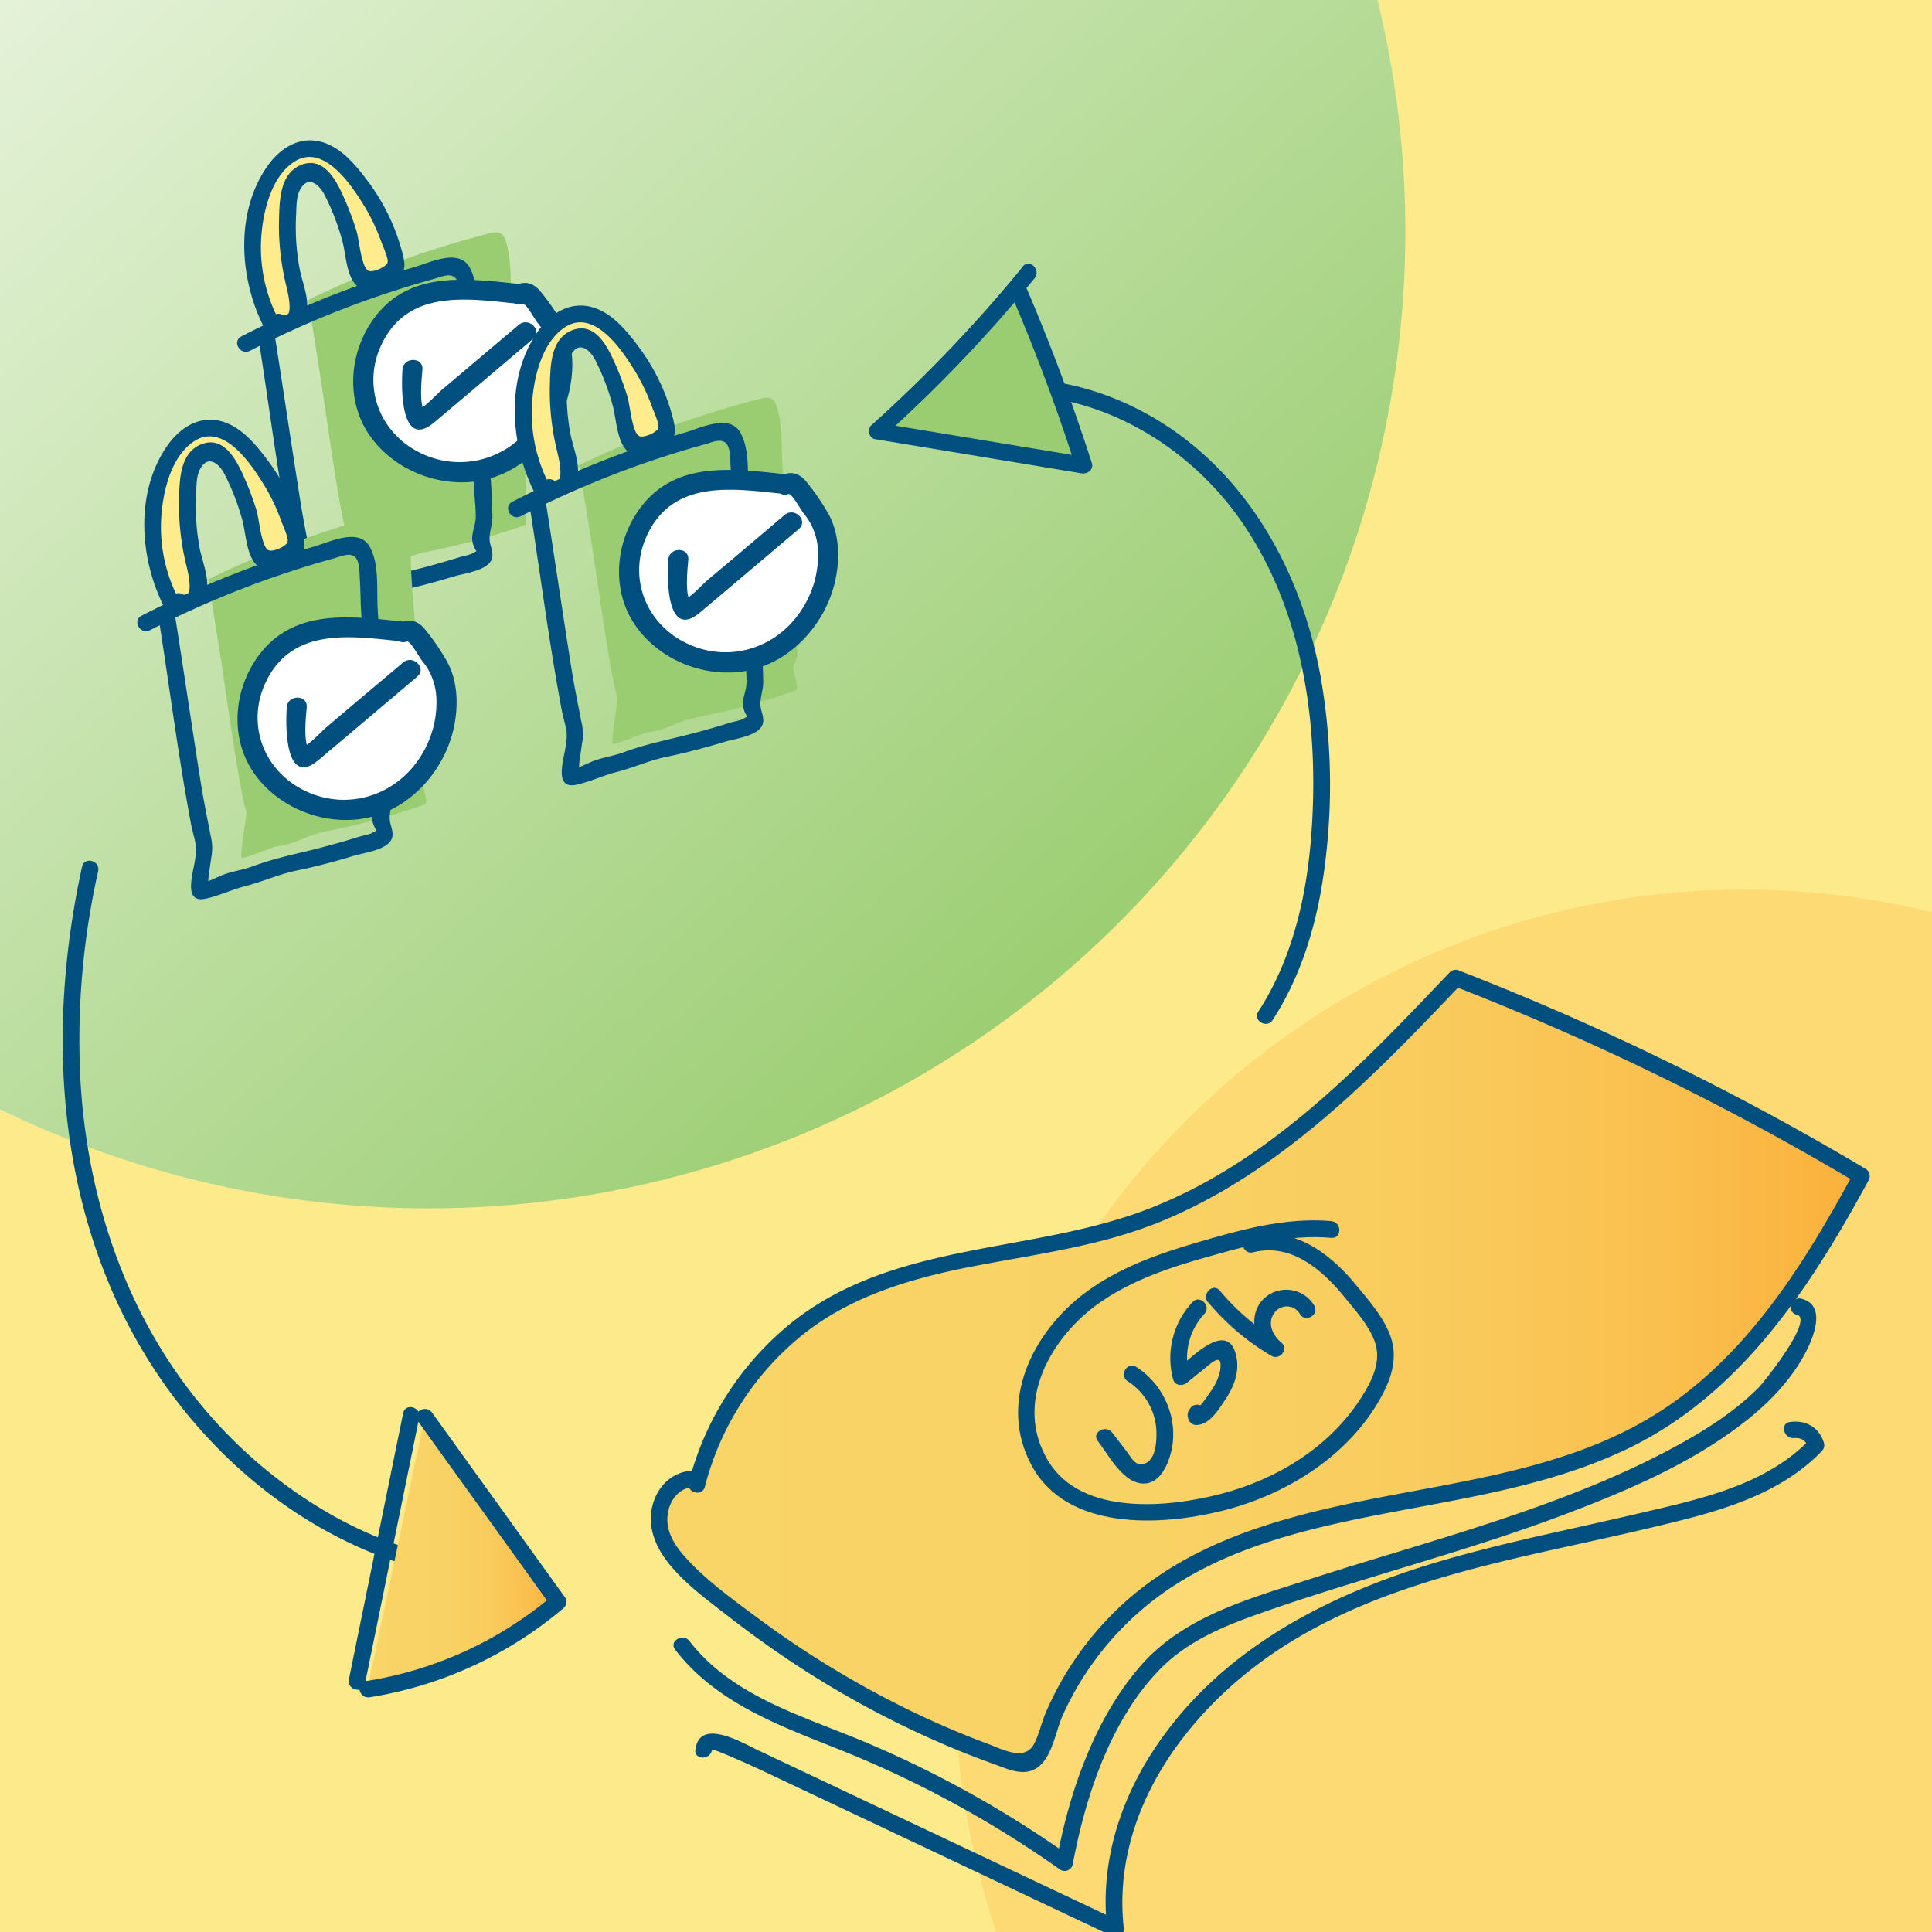 <svg xmlns="http://www.w3.org/2000/svg" xmlns:xlink="http://www.w3.org/1999/xlink" viewBox="0 0 580 580"><defs><style>.cls-1{fill:none;}.cls-2{isolation:isolate;}.cls-3{clip-path:url(#clip-path);}.cls-4{fill:#fdea8b;}.cls-5{fill:#fbb03b;opacity:0.28;}.cls-6{opacity:0.98;mix-blend-mode:multiply;fill:url(#linear-gradient);}.cls-7{fill:#9acd72;}.cls-8{fill:url(#linear-gradient-2);}.cls-9{fill:#004f7f;}.cls-10{fill:#ffec8d;}.cls-11{fill:url(#linear-gradient-3);}.cls-12{fill:#fff;}</style><clipPath id="clip-path"><rect class="cls-1" width="580" height="580"/></clipPath><linearGradient id="linear-gradient" x1="3592.6" y1="-2033.55" x2="4179.04" y2="-2033.55" gradientTransform="translate(-1904.88 -3816.3) rotate(90)" gradientUnits="userSpaceOnUse"><stop offset="0" stop-color="#fff"/><stop offset="1" stop-color="#9acd72"/></linearGradient><linearGradient id="linear-gradient-2" x1="197.8" y1="411.53" x2="558.81" y2="411.53" gradientUnits="userSpaceOnUse"><stop offset="0" stop-color="#f9d467"/><stop offset="0.41" stop-color="#f9d265"/><stop offset="0.65" stop-color="#f9cb5c"/><stop offset="0.83" stop-color="#fac04f"/><stop offset="1" stop-color="#fbb03b"/><stop offset="1" stop-color="#fbb03b"/></linearGradient><linearGradient id="linear-gradient-3" x1="110.31" y1="466.19" x2="167.51" y2="466.19" xlink:href="#linear-gradient-2"/></defs><title>iiLAB -U1-concepts-07-AFTER EMERGENCY</title><g class="cls-2"><g id="Layer_2" data-name="Layer 2"><g class="cls-3"><rect class="cls-4" width="580" height="580"/><circle class="cls-5" cx="523.58" cy="504.05" r="236.99" transform="translate(-122.59 836.69) rotate(-71.15)"/><circle class="cls-6" cx="128.67" cy="69.52" r="293.22" transform="translate(-13.15 105.23) rotate(-42.51)"/><path class="cls-7" d="M86.39,93.13a287.23,287.23,0,0,1,60.23-23c1.26-.33,2.68-0.63,3.73,0a3.63,3.63,0,0,1,1.49,2.24c1.35,4.23,1.45,8.79,1.54,13.3,0.21,10.06,4.4,49.76,4.61,59.82a6.84,6.84,0,0,1-1,4.44c-0.88,1.17,2,7.17.55,7.7a217.49,217.49,0,0,1-27.93,7.74c-8.46,1.48-8.62,3.57-17.07,5-0.7.12-9.29,3.57-9.92,3.34-0.84-.3,1.65-13.31,1.33-14.09-1.82-4.46-6.58-38.94-7.34-43.74L92.6,90.33"/><path class="cls-8" d="M209.21,445.63A87.37,87.37,0,0,1,252.86,390c26.47-13.88,58.11-13.15,86.49-22.53,39.17-12.94,69.24-43.93,97.65-73.84A801.87,801.87,0,0,1,558.81,353c-15.54,28.76-33.89,57.62-61.86,74.53-45.9,27.74-108.67,18-151.49,50.25a92.75,92.75,0,0,0-32.14,45.05c-0.8,2.46-1.76,5.26-4.14,6.26-1.89.79-4,.16-6-0.5A285.78,285.78,0,0,1,210,475.05c-5.19-4.44-10.5-9.51-12-16.18s3-15,9.86-14.82"/><path class="cls-9" d="M211.62,446.3a86,86,0,0,1,27.93-44.43c14.88-12.52,33.5-18,52.26-21.65s38-6,55.93-13.21c16.66-6.7,31.73-16.54,45.61-27.85,16.33-13.31,30.94-28.56,45.43-43.8l-2.43.64a808.66,808.66,0,0,1,121.22,59.17l-0.9-3.42c-14.56,26.88-31.49,54.36-57.57,71.49-24.6,16.16-54.4,20.47-82.72,25.89-27,5.17-54.86,11.77-76.44,29.89a95,95,0,0,0-25.94,35c-1.3,3-2,6.43-3.49,9.36-2.72,5.52-9.52,1.79-13.9.16q-11.75-4.38-23.05-9.86a288,288,0,0,1-46.15-28c-7.34-5.45-15.23-11.12-21.41-17.9-3-3.25-5.82-7.39-5.66-12,0.14-4.34,2.9-9.07,7.61-9.3,3.2-.16,3.22-5.16,0-5-5.69.28-10,4.09-11.75,9.42-2.13,6.32.11,12.61,4,17.72,5,6.58,12.21,11.75,18.7,16.8q10.41,8.11,21.49,15.3A286.15,286.15,0,0,0,286.49,525q5.95,2.46,12,4.63c3.28,1.17,7.08,3,10.63,2.09,6.5-1.72,7.51-11.38,9.83-16.56a90.87,90.87,0,0,1,33.34-39.06c13.5-8.76,28.86-13.91,44.41-17.67,30.57-7.39,62.79-9.68,91.54-23.33,34.13-16.21,55.31-48.61,72.74-80.78a2.55,2.55,0,0,0-.9-3.42,816.37,816.37,0,0,0-122.41-59.67,2.45,2.45,0,0,0-2.43.64c-26.26,27.63-54,56.91-90.35,71-35.45,13.72-76.82,9.54-107.7,34.57A90.44,90.44,0,0,0,206.79,445c-0.8,3.12,4,4.45,4.82,1.33h0Z"/><path class="cls-9" d="M399.67,366.58c-13.87-1.21-27.51,2.68-40.69,6.54-11.58,3.38-23.25,7.58-33,14.83-16,11.83-26.61,33.11-16.2,52.13,10.63,19.44,38.38,18.09,56.91,13.53,19.73-4.85,39.06-17,48.59-35.44,2.71-5.25,4.23-11,2.23-16.8-2.07-6-6.94-11.43-10.95-16.24-7.85-9.44-18.88-17.26-31.71-14-3.12.79-1.8,5.62,1.33,4.82,11.37-2.89,20.67,5.14,27.36,13.34,3.25,4,7.36,8.5,9.15,13.4,2.2,6-.86,11.92-4.07,16.94-9.4,14.73-25.19,24.39-41.85,28.78-16,4.21-41.92,6.74-52-9.67-10.85-17.69.93-38,16.22-48.26,9.39-6.3,20.21-10,31-13,12.29-3.51,24.78-7,37.69-5.87,3.21,0.28,3.19-4.72,0-5h0Z"/><path class="cls-9" d="M202.69,495.23c12.54,16.31,32,23.05,50.45,30.46a319.65,319.65,0,0,1,65.2,35.65,2.51,2.51,0,0,0,3.67-1.49c3.82-20.46,11.33-43.43,26.17-58.68,7.86-8.08,18.13-12.55,28.58-16.29,10.19-3.65,20.51-6.91,30.85-10.1,20.41-6.3,41-12.22,61-19.73,18.6-7,37.72-15,53.69-27.07,7.57-5.7,14.47-12.48,19.13-20.8,2.53-4.51,7.49-15.32-.69-17.31-3.13-.76-4.46,4.06-1.33,4.82,5.31,1.29-9.84,20.26-11.48,21.9-6.36,6.37-13.9,11.43-21.71,15.85-17.66,10-36.72,17.36-55.93,23.78s-38.58,11.87-57.79,18.07c-17.78,5.74-37.29,11.12-50,25.71C328.58,515.93,321,538,317.2,558.51l3.67-1.49a322.36,322.36,0,0,0-61.07-34c-18.53-7.8-40-13.7-52.8-30.35-1.93-2.52-6.28,0-4.32,2.52h0Z"/><path class="cls-9" d="M329.55,432.57c3.12,4,7.39,12.33,13.25,12.77,4.78,0.36,7.22-4.28,8.44-8.26,3.08-10-1.4-21.18-10.14-26.72-2.73-1.73-5.24,2.6-2.52,4.32a18.67,18.67,0,0,1,8.6,16c0,2.91-.47,7.64-3.55,8.69-2.85,1-4-1.86-5.66-4-1.37-1.76-2.73-3.53-4.09-5.3-1.94-2.51-6.28,0-4.32,2.52h0Z"/><path class="cls-9" d="M358,390.91A24.55,24.55,0,0,0,352.15,414c0.5,2,2.78,2.23,4.18,1.1l5.59-4.52c2.19-1.77,5.23-4.65,4.37.94a16.6,16.6,0,0,1-3.1,6.56c-0.42.61-3,4.68-4.1,4.73l2.41,1.84-0.19-.6-0.64,2.43,0.44-.53-3,.39,0.4,0.21c2.85,1.5,5.38-2.82,2.52-4.32l-0.4-.21a2.54,2.54,0,0,0-3,.39c-1,1.19-1.38,2-.89,3.56a2.55,2.55,0,0,0,2.41,1.84c4-.21,6.33-4.16,8.42-7.21,2.56-3.73,4.5-8.18,3.7-12.79-2.17-12.54-13.85.06-18.42,3.75l4.18,1.1a19.31,19.31,0,0,1,4.53-18.21c2.17-2.37-1.36-5.92-3.54-3.54h0Z"/><path class="cls-9" d="M362.74,391a72.63,72.63,0,0,0,19,16.06c2.37,1.4,5.26-2.06,3-3.93-2.63-2.19-4.46-5.94-2.15-9a4.54,4.54,0,0,1,7.64.32c1.6,2.79,5.92.28,4.32-2.52a9.82,9.82,0,0,0-14.79-2.38c-5.32,4.66-3.48,13,1.45,17.12l3-3.93a68.64,68.64,0,0,1-18-15.27c-2.07-2.47-5.59,1.08-3.54,3.54h0Z"/><path class="cls-9" d="M213.76,525.28c0.08-.59,13.78,5.66,14.72,6.11l14.38,6.8,30.55,14.44,60.2,28.46c1.51,0.72,4-.1,3.76-2.16-3.89-34.86,19.18-65.93,47.18-84.16,32.75-21.32,72.87-27.07,110.16-35.94,18.51-4.4,38.55-9,52.22-23.21a2.51,2.51,0,0,0,.64-2.43c-1.46-4.72-5.41-6.95-10.21-6.3-3.17.43-1.82,5.25,1.33,4.82q3.28-.16,4.06,2.8l0.64-2.43c-13.43,14-33.59,18.06-51.74,22.33-19.83,4.66-39.86,8.55-59.41,14.31-34,10-66.76,26.85-86.47,57.52-10.07,15.67-15.5,34-13.41,52.68l3.76-2.16-72.78-34.41-35.94-17c-4.44-2.1-17.39-9.83-18.65-.09-0.41,3.18,4.59,3.15,5,0h0Z"/><path class="cls-10" d="M82.15,98.43a48.16,48.16,0,0,1-2.8-41.94c2.51-6.06,7.49-12.24,14-12,4.39,0.19,8.09,3.28,11,6.53a61.19,61.19,0,0,1,14.29,27.16,3.48,3.48,0,0,1-.06,2.47,3.57,3.57,0,0,1-1.9,1.34L112.09,84a4.27,4.27,0,0,1-2.43.47c-1.68-.35-2.25-2.42-2.55-4.11a84.7,84.7,0,0,0-7.78-23.46c-1.23-2.44-3-5.1-5.69-5.42a5.83,5.83,0,0,0-5.34,3,14.77,14.77,0,0,0-1.69,6.2,70.68,70.68,0,0,0,2.1,25.84c0.67,2.45,1.47,5.06.7,7.49s-3.95,4.21-5.93,2.61"/><path class="cls-9" d="M84.31,97.17a46.54,46.54,0,0,1-5.93-25c0.38-7.85,2.78-18.91,9.9-23.58,8.71-5.72,17,6.64,20.86,12.89a58.53,58.53,0,0,1,5.35,11.17c0.4,1.12,2.3,5.17,1.83,6.27-0.56,1.3-4.45,3-5.71,2.36-2.16-1-2.79-9.38-3.58-11.93a90,90,0,0,0-4-10.53c-2.22-4.92-5.93-11.89-12.53-9.34s-6.6,11-6.74,16.79a72.82,72.82,0,0,0,.7,11.81c0.34,2.46.8,4.9,1.38,7.32,0.13,0.53,3,11.11-1.09,9.08-2.88-1.41-5.42,2.9-2.52,4.32,5.15,2.53,9.95-1.58,10-7,0-3.83-1.62-7.63-2.33-11.37a68.21,68.21,0,0,1-1-16c0.12-2.36,0-5.32,1.17-7.46,2.36-4.46,5.64-1.63,7.18,1.19a70.15,70.15,0,0,1,5.54,14.24c1.31,4.57,1.22,15.64,8.51,14.48a21.1,21.1,0,0,0,8.4-3.55c2.36-2,1.78-4.64,1.13-7.3a61.62,61.62,0,0,0-10.51-21.77c-3.8-5.08-8.72-11-15.41-12-6.26-.91-11.52,3-14.9,8-9.8,14.31-8,35,.06,49.53,1.57,2.81,5.89.29,4.32-2.52h0Z"/><path class="cls-9" d="M75,105.33a288,288,0,0,1,55.18-21.57c2.26-.62,5.36-2.16,6.82.07,1.06,1.62.92,4.85,1.05,6.76,0.2,2.84.17,5.7,0.33,8.54,0.29,5.15.75,10.3,1.19,15.44,1,11.95,2.25,23.89,3,35.86a42.43,42.43,0,0,1,.25,5c-0.18,3.21-1.92,5.46-.52,8.68,0.81,1.86,1.06,1.06.07,1.72-1.19.8-3.24,1.08-4.6,1.5q-5.38,1.67-10.83,3.11c-7.12,1.88-14.15,3.18-21.06,5.75-2.75,1-5.64,1.44-8.41,2.37-2.24.75-5.11,2.59-7.49,2.64l2.16,1.24c0.33,0.45.38-2.37,0.48-3.13,0.23-1.91.54-3.8,0.8-5.7a15,15,0,0,0,.09-5.29c-1.17-5.93-2.39-11.82-3.33-17.81C87.49,133.61,85,116.64,82.33,99.7c-0.5-3.17-5.32-1.82-4.82,1.33,3.29,20.74,5.92,41.68,9.79,62.33,0.42,2.25,1.42,5.41,1.52,7.12,0.21,3.87-1.46,7.85-1.48,11.75,0,3,1.34,4.36,4.35,3.72,4.06-.87,8-2.77,12.06-3.81,5.24-1.34,10-3.57,15.35-4.65,5.87-1.19,11.68-2.79,17.42-4.51,3-.89,10.13-1.74,11.17-5.31,0.53-1.81-.51-3.6-0.68-5.36-0.24-2.38.87-4.83,0.82-7.37-0.37-18.76-3.45-37.46-4.47-56.19-0.32-5.84.53-13-2.3-18.33-3.19-6-11.85-1.63-16.65-.23A295.35,295.35,0,0,0,72.46,101c-2.86,1.47-.34,5.79,2.52,4.32h0Z"/><path class="cls-7" d="M56.38,177a287.23,287.23,0,0,1,60.23-23c1.26-.33,2.68-0.63,3.73,0a3.63,3.63,0,0,1,1.49,2.24c1.35,4.23,1.45,8.79,1.54,13.3,0.21,10.06,4.4,49.76,4.61,59.82a6.84,6.84,0,0,1-1,4.44c-0.88,1.17,2,7.17.55,7.7a217.49,217.49,0,0,1-27.93,7.74c-8.46,1.48-8.62,3.57-17.07,5-0.7.12-9.29,3.57-9.92,3.34-0.84-.3,1.65-13.31,1.33-14.09-1.82-4.46-6.58-38.94-7.34-43.74l-4.05-25.54"/><path class="cls-10" d="M52.14,182.31a48.16,48.16,0,0,1-2.8-41.94c2.51-6.06,7.49-12.24,14-12,4.39,0.19,8.09,3.28,11,6.53a61.19,61.19,0,0,1,14.29,27.16,3.48,3.48,0,0,1-.06,2.47,3.57,3.57,0,0,1-1.9,1.34l-4.69,1.92a4.27,4.27,0,0,1-2.43.47c-1.68-.35-2.25-2.42-2.55-4.11a84.7,84.7,0,0,0-7.78-23.46c-1.23-2.44-3-5.1-5.69-5.42a5.83,5.83,0,0,0-5.34,3,14.77,14.77,0,0,0-1.69,6.2,70.68,70.68,0,0,0,2.1,25.84c0.67,2.45,1.47,5.06.7,7.49s-3.95,4.21-5.93,2.61"/><path class="cls-9" d="M54.3,181.05a46.54,46.54,0,0,1-5.93-25c0.38-7.85,2.78-18.91,9.9-23.58,8.71-5.72,17,6.64,20.86,12.89a58.53,58.53,0,0,1,5.35,11.17c0.4,1.12,2.3,5.17,1.83,6.27-0.56,1.3-4.45,3-5.71,2.36-2.16-1-2.79-9.38-3.58-11.93a90,90,0,0,0-4-10.53c-2.22-4.92-5.93-11.89-12.53-9.34s-6.6,11-6.74,16.79a72.82,72.82,0,0,0,.7,11.81c0.34,2.46.8,4.9,1.38,7.32,0.13,0.53,3,11.11-1.09,9.08-2.88-1.41-5.42,2.9-2.52,4.32,5.15,2.53,9.95-1.58,10-7,0-3.83-1.62-7.63-2.33-11.37a68.21,68.21,0,0,1-1-16c0.12-2.36,0-5.32,1.17-7.46,2.36-4.46,5.64-1.63,7.18,1.19a70.15,70.15,0,0,1,5.54,14.24c1.31,4.57,1.22,15.64,8.51,14.48a21.1,21.1,0,0,0,8.4-3.55c2.36-2,1.78-4.64,1.13-7.3a61.62,61.62,0,0,0-10.51-21.77c-3.8-5.08-8.72-11-15.41-12-6.26-.91-11.52,3-14.9,8-9.8,14.31-8,35,.06,49.53,1.57,2.81,5.89.29,4.32-2.52h0Z"/><path class="cls-9" d="M45,189.21a288,288,0,0,1,55.18-21.57c2.26-.62,5.36-2.16,6.82.07,1.06,1.62.92,4.85,1.05,6.76,0.2,2.84.17,5.7,0.33,8.54,0.29,5.15.75,10.3,1.19,15.44,1,11.95,2.25,23.89,3,35.86a42.43,42.43,0,0,1,.25,5c-0.18,3.21-1.92,5.46-.52,8.68,0.81,1.86,1.06,1.06.07,1.72-1.19.8-3.24,1.08-4.6,1.5q-5.38,1.67-10.83,3.11c-7.12,1.88-14.15,3.18-21.06,5.75-2.75,1-5.64,1.44-8.41,2.37-2.24.75-5.11,2.59-7.49,2.64l2.16,1.24c0.33,0.45.38-2.37,0.48-3.13,0.23-1.91.54-3.8,0.8-5.7a15,15,0,0,0,.09-5.29c-1.17-5.93-2.39-11.82-3.33-17.81-2.68-16.94-5.15-33.91-7.84-50.84-0.5-3.17-5.32-1.82-4.82,1.33,3.29,20.74,5.92,41.68,9.79,62.33,0.42,2.25,1.42,5.41,1.52,7.12,0.21,3.87-1.46,7.85-1.48,11.75,0,3,1.34,4.36,4.35,3.72,4.06-.87,8-2.77,12.06-3.81,5.24-1.34,10-3.57,15.35-4.65,5.87-1.19,11.68-2.79,17.42-4.51,3-.89,10.13-1.74,11.17-5.31,0.53-1.81-.51-3.6-0.68-5.36-0.24-2.38.87-4.83,0.82-7.37-0.37-18.76-3.45-37.46-4.47-56.19-0.32-5.84.53-13-2.3-18.33-3.19-6-11.85-1.63-16.65-.23a295.35,295.35,0,0,0-51.94,20.82c-2.86,1.47-.34,5.79,2.52,4.32h0Z"/><path class="cls-9" d="M382.06,306.22c9.71-15,14.22-32.41,16.09-50A187.3,187.3,0,0,0,396.43,203c-6-33-23.7-64-54.18-79.83-15.71-8.15-33.39-11.45-50.86-8.21l3.08,3.08a18.46,18.46,0,0,1,6.79-8.81c2.6-1.85.11-6.18-2.52-4.32a24.4,24.4,0,0,0-9.09,11.8c-0.73,1.94,1.39,3.39,3.08,3.08,30.43-5.65,61.31,10.85,78.92,35.27,19.28,26.74,24.25,61.25,22.16,93.45-1.25,19.34-5.41,38.71-16.05,55.17-1.75,2.71,2.57,5.22,4.32,2.52h0Z"/><path class="cls-7" d="M308.85,81.77a411.77,411.77,0,0,1-45.5,47.66l62,10.26Q317,113.44,306.09,88.09"/><path class="cls-9" d="M307.09,80a423.08,423.08,0,0,1-45.5,47.66c-1.32,1.18-.74,3.87,1.1,4.18l62,10.26c1.76,0.29,3.71-1.1,3.08-3.08q-8.51-26.55-19.47-52.19c-1.26-3-5.57-.41-4.32,2.52q10.68,25,19,51l3.08-3.08L264,127l1.1,4.18a423.08,423.08,0,0,0,45.5-47.66c2-2.47-1.5-6-3.54-3.54h0Z"/><path class="cls-9" d="M24.64,260.19C15.55,301.58,16.3,346,32.77,385.5c14,33.64,40,62.74,73.27,78.21a122.84,122.84,0,0,0,28.65,9.36c3.49,0.67,7.16,1.64,10.26-.69,2.23-1.68,3-4.37.74-6.37-2.38-2.16-5.93,1.37-3.54,3.54-1.35-1.23-4.28-.94-6.13-1.3s-3.87-.79-5.79-1.26q-5.74-1.41-11.33-3.38a123.6,123.6,0,0,1-21.46-10.06,141.82,141.82,0,0,1-36.25-30.79c-23.08-27.29-34.85-62.32-37-97.73a230.84,230.84,0,0,1,5.28-63.51c0.69-3.14-4.13-4.48-4.82-1.33h0Z"/><path class="cls-11" d="M127.54,425.28l40,55.57a114.31,114.31,0,0,1-57.2,26.24"/><path class="cls-9" d="M125.38,426.54l40,55.57,0.39-3a114,114,0,0,1-56.1,25.6c-3.17.5-1.82,5.32,1.33,4.82a118.72,118.72,0,0,0,58.31-26.88,2.5,2.5,0,0,0,.39-3l-40-55.57c-1.86-2.59-6.2-.1-4.32,2.52h0Z"/><path class="cls-9" d="M109.56,505.49l16.3-79.94c0.64-3.14-4.18-4.48-4.82-1.33l-16.3,79.94c-0.64,3.14,4.18,4.48,4.82,1.33h0Z"/><path class="cls-12" d="M156,88.25c-10.16-.94-20.78-3.18-30.31.48-13.41,5.15-20.33,22.46-14.76,35.71s22.1,20.45,35.82,16.17c15.23-4.76,25.14-22.38,21.17-38a18.91,18.91,0,0,0-4.4-7.82c-2.88-3.23-3.73-8.56-7.52-6.5"/><path class="cls-9" d="M156,85.25c-15.36-1.52-32.39-4.19-43.14,9.55-7.78,9.95-9.38,24.49-2.32,35.27s21,16.53,33.73,14.22c13-2.35,23.25-13.5,26.42-26,1.74-6.89,1.7-15.06-1.92-21.36a69.87,69.87,0,0,0-6.56-9.5c-1.9-2.26-4.18-3.13-7-2-3.57,1.37-2,7.18,1.6,5.79,1.05-.41,3.6,4.47,4.6,5.73A18.6,18.6,0,0,1,165.76,108a30.1,30.1,0,0,1-4.86,17.92c-7.69,12-22.67,16.36-35.4,9.7-12.19-6.38-16.92-20.58-10.61-32.91,8.25-16.13,26.06-13,41.12-11.46,3.84,0.38,3.81-5.62,0-6h0Z"/><path class="cls-9" d="M120.84,110.93c-0.46,5.93-.45,24.23,9.49,15.9S150.12,110.1,160,101.74c3-2.5-1.31-6.72-4.24-4.24l-15.59,13.17-7.42,6.27c-1.85,1.56-5.54,5.88-7.93,6.34l2.92,0.77c-2.11-2.3-1.14-10.22-.92-13.12,0.3-3.85-5.71-3.83-6,0h0Z"/><path class="cls-12" d="M121.27,189.62c-10.16-.94-20.78-3.18-30.31.48-13.41,5.15-20.33,22.46-14.76,35.71S98.31,246.26,112,242c15.23-4.76,25.14-22.38,21.17-38a18.91,18.91,0,0,0-4.4-7.82c-2.88-3.23-3.73-8.56-7.52-6.5"/><path class="cls-9" d="M121.27,186.62c-15.36-1.52-32.39-4.19-43.14,9.55-7.78,9.95-9.38,24.49-2.32,35.27s21,16.53,33.73,14.22c13-2.35,23.25-13.5,26.42-26,1.74-6.89,1.7-15.06-1.92-21.36a69.87,69.87,0,0,0-6.56-9.5c-1.9-2.26-4.18-3.13-7-2-3.57,1.37-2,7.18,1.6,5.79,1.05-.41,3.6,4.47,4.6,5.73A18.6,18.6,0,0,1,131,209.37a30.1,30.1,0,0,1-4.86,17.92c-7.69,12-22.67,16.36-35.4,9.7-12.19-6.38-16.92-20.58-10.61-32.91,8.25-16.13,26.06-13,41.12-11.46,3.84,0.38,3.81-5.62,0-6h0Z"/><path class="cls-9" d="M86.1,212.3c-0.46,5.93-.45,24.23,9.49,15.9s19.79-16.73,29.69-25.09c3-2.5-1.31-6.72-4.24-4.24L105.45,212,98,218.31c-1.85,1.56-5.54,5.88-7.93,6.34L93,225.42c-2.11-2.3-1.14-10.22-.92-13.12,0.3-3.85-5.71-3.83-6,0h0Z"/><path class="cls-7" d="M167.71,142.78a287.23,287.23,0,0,1,60.23-23c1.26-.33,2.68-0.63,3.73,0a3.63,3.63,0,0,1,1.49,2.24c1.35,4.23,1.45,8.79,1.54,13.3,0.21,10.06,4.4,49.76,4.61,59.82a6.84,6.84,0,0,1-1,4.44c-0.88,1.17,2,7.17.55,7.7A217.49,217.49,0,0,1,211,215c-8.46,1.48-8.62,3.57-17.07,5-0.7.12-9.29,3.57-9.92,3.34-0.84-.3,1.65-13.31,1.33-14.09-1.82-4.46-6.58-38.94-7.34-43.74L173.91,140"/><path class="cls-10" d="M163.46,148.08a48.16,48.16,0,0,1-2.8-41.94c2.51-6.06,7.49-12.24,14-12,4.39,0.19,8.09,3.28,11,6.53A61.19,61.19,0,0,1,200,127.88a3.48,3.48,0,0,1-.06,2.47,3.57,3.57,0,0,1-1.9,1.34l-4.69,1.92a4.27,4.27,0,0,1-2.43.47c-1.68-.35-2.25-2.42-2.55-4.11a84.7,84.7,0,0,0-7.78-23.46c-1.23-2.44-3-5.1-5.69-5.42a5.83,5.83,0,0,0-5.34,3,14.77,14.77,0,0,0-1.69,6.2,70.68,70.68,0,0,0,2.1,25.84c0.67,2.45,1.47,5.06.7,7.49s-3.95,4.21-5.93,2.61"/><path class="cls-9" d="M165.62,146.82a46.54,46.54,0,0,1-5.93-25c0.38-7.85,2.78-18.91,9.9-23.58,8.71-5.72,17,6.64,20.86,12.89a58.53,58.53,0,0,1,5.35,11.17c0.4,1.12,2.3,5.17,1.83,6.27-0.56,1.3-4.45,3-5.71,2.36-2.16-1-2.79-9.38-3.58-11.93a90,90,0,0,0-4-10.53c-2.22-4.92-5.93-11.89-12.53-9.34s-6.6,11-6.74,16.79a72.82,72.82,0,0,0,.7,11.81c0.34,2.46.8,4.9,1.38,7.32,0.13,0.53,3,11.11-1.09,9.08-2.88-1.41-5.42,2.9-2.52,4.32,5.15,2.53,9.95-1.58,10-7,0-3.83-1.62-7.63-2.33-11.37a68.21,68.21,0,0,1-1-16c0.12-2.36,0-5.32,1.17-7.46,2.36-4.46,5.64-1.63,7.18,1.19A70.15,70.15,0,0,1,184,122c1.31,4.57,1.22,15.64,8.51,14.48a21.1,21.1,0,0,0,8.4-3.55c2.36-2,1.78-4.64,1.13-7.3a61.62,61.62,0,0,0-10.51-21.77c-3.8-5.08-8.72-11-15.41-12-6.26-.91-11.52,3-14.9,8-9.8,14.31-8,35,.06,49.53,1.57,2.81,5.89.29,4.32-2.52h0Z"/><path class="cls-9" d="M156.29,155a288,288,0,0,1,55.18-21.57c2.26-.62,5.36-2.16,6.82.07,1.06,1.62.92,4.85,1.05,6.76,0.2,2.84.17,5.7,0.33,8.54,0.29,5.15.75,10.3,1.19,15.44,1,11.95,2.25,23.89,3,35.86a42.43,42.43,0,0,1,.25,5c-0.18,3.21-1.92,5.46-.52,8.68,0.81,1.86,1.06,1.06.07,1.72-1.19.8-3.24,1.08-4.6,1.5q-5.38,1.67-10.83,3.11c-7.12,1.88-14.15,3.18-21.06,5.75-2.75,1-5.64,1.44-8.41,2.37-2.24.75-5.11,2.59-7.49,2.64l2.16,1.24c0.33,0.45.38-2.37,0.48-3.13,0.23-1.91.54-3.8,0.8-5.7a15,15,0,0,0,.09-5.29c-1.17-5.93-2.39-11.82-3.33-17.81-2.68-16.94-5.15-33.91-7.84-50.84-0.5-3.17-5.32-1.82-4.82,1.33,3.29,20.74,5.92,41.68,9.79,62.33,0.42,2.25,1.42,5.41,1.52,7.12,0.21,3.87-1.46,7.85-1.48,11.75,0,3,1.34,4.36,4.35,3.72,4.06-.87,8-2.77,12.06-3.81,5.24-1.34,10-3.57,15.35-4.65,5.87-1.19,11.68-2.79,17.42-4.51,3-.89,10.13-1.74,11.17-5.31,0.53-1.81-.51-3.6-0.68-5.36-0.24-2.38.87-4.83,0.82-7.37-0.37-18.76-3.45-37.46-4.47-56.19-0.32-5.84.53-13-2.3-18.33-3.19-6-11.85-1.63-16.65-.23a295.35,295.35,0,0,0-51.94,20.82c-2.86,1.47-.34,5.79,2.52,4.32h0Z"/><path class="cls-12" d="M235.8,145.35c-10.16-.94-20.78-3.18-30.31.48-13.41,5.15-20.33,22.46-14.76,35.71s22.1,20.45,35.82,16.17c15.23-4.76,25.14-22.38,21.17-38a18.91,18.91,0,0,0-4.4-7.82c-2.88-3.23-3.73-8.56-7.52-6.5"/><path class="cls-9" d="M235.8,142.35c-15.36-1.52-32.39-4.19-43.14,9.55-7.78,9.95-9.38,24.49-2.32,35.27s21,16.53,33.73,14.22c13-2.35,23.25-13.5,26.42-26,1.74-6.89,1.7-15.06-1.92-21.36a69.87,69.87,0,0,0-6.56-9.5c-1.9-2.26-4.18-3.13-7-2-3.57,1.37-2,7.18,1.6,5.79,1.05-.41,3.6,4.47,4.6,5.73a18.6,18.6,0,0,1,4.35,11.12A30.1,30.1,0,0,1,240.69,183c-7.69,12-22.67,16.36-35.4,9.7-12.19-6.38-16.92-20.58-10.61-32.91,8.25-16.13,26.06-13,41.12-11.46,3.84,0.38,3.81-5.62,0-6h0Z"/><path class="cls-9" d="M200.63,168c-0.46,5.93-.45,24.23,9.49,15.9s19.79-16.73,29.69-25.09c3-2.5-1.31-6.72-4.24-4.24L220,167.77,212.56,174c-1.85,1.56-5.54,5.88-7.93,6.34l2.92,0.77c-2.11-2.3-1.14-10.22-.92-13.12,0.3-3.85-5.71-3.83-6,0h0Z"/></g></g></g></svg>